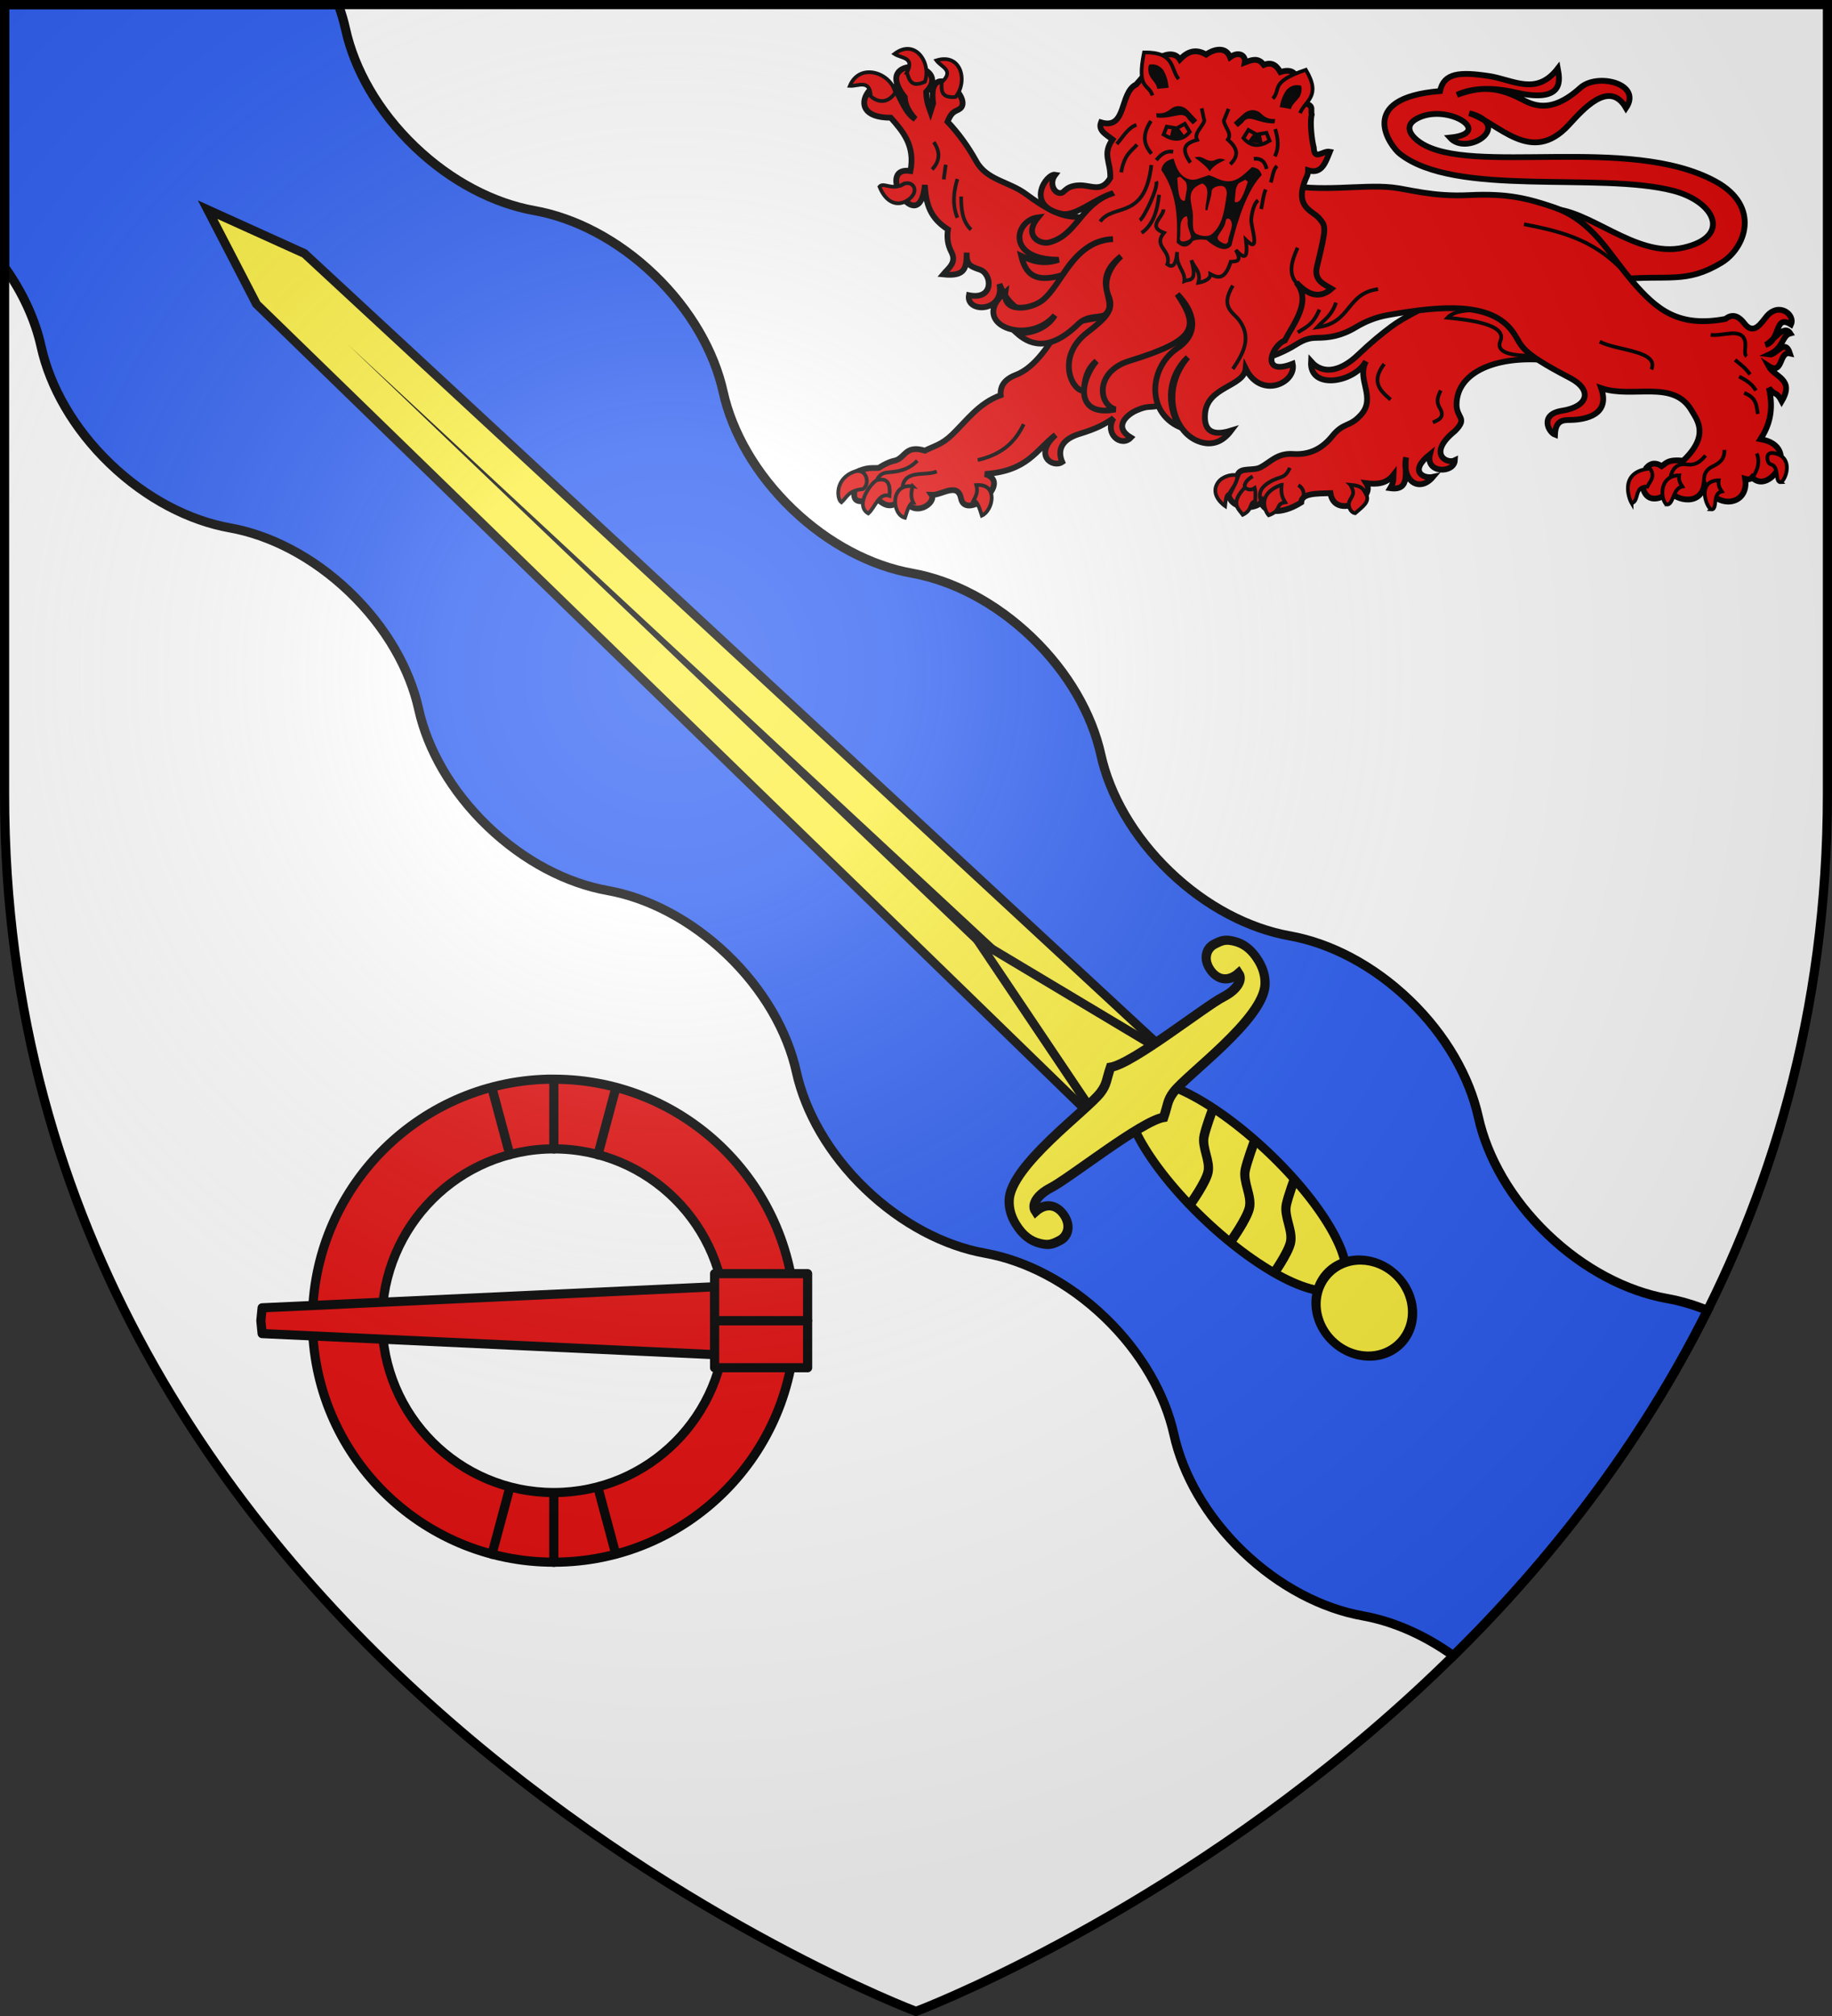 <?xml version="1.0" encoding="UTF-8" standalone="no"?>
<svg
   xmlns:dc="http://purl.org/dc/elements/1.1/"
   xmlns:cc="http://creativecommons.org/ns#"
   xmlns:rdf="http://www.w3.org/1999/02/22-rdf-syntax-ns#"
   xmlns:svg="http://www.w3.org/2000/svg"
   xmlns="http://www.w3.org/2000/svg"
   xmlns:xlink="http://www.w3.org/1999/xlink"
   xmlns:sodipodi="http://sodipodi.sourceforge.net/DTD/sodipodi-0.dtd"
   xmlns:inkscape="http://www.inkscape.org/namespaces/inkscape"
   width="600"
   height="660"
   viewBox="0 0 600 660"
   id="svg2"
   sodipodi:version="0.32"
   inkscape:version="0.47pre1"
   sodipodi:docname="Blason_Petiville-A_78.svg"
   inkscape:output_extension="org.inkscape.output.svg.inkscape"
   version="1.0">
  <rect x="0" y="0" width="600" height="660" fill="#333333" stroke="none"/>
  <sodipodi:namedview
     inkscape:window-height="706"
     inkscape:window-width="1366"
     inkscape:pageshadow="2"
     inkscape:pageopacity="0.0"
     guidetolerance="10.0"
     gridtolerance="10.0"
     objecttolerance="10.0"
     borderopacity="1.0"
     bordercolor="#666666"
     pagecolor="#ffffff"
     id="base"
     showgrid="false"
     inkscape:zoom="0.71969697"
     inkscape:cx="300"
     inkscape:cy="330"
     inkscape:window-x="-8"
     inkscape:window-y="-8"
     inkscape:current-layer="layer3"
     inkscape:object-nodes="true"
     inkscape:window-maximized="1" />
  <defs
     id="defs4">
    <radialGradient
       id="Gradient1"
       gradientUnits="userSpaceOnUse"
       cx="-80"
       cy="-80"
       r="405">
      <stop
         style="stop-color:#fff;stop-opacity:0.31"
         offset="0"
         id="stop7" />
      <stop
         style="stop-color:#fff;stop-opacity:0.25"
         offset="0.19"
         id="stop9" />
      <stop
         style="stop-color:#6b6b6b;stop-opacity:0.125"
         offset="0.6"
         id="stop11" />
      <stop
         style="stop-color:#000;stop-opacity:0.125"
         offset="1"
         id="stop13" />
    </radialGradient>
    <clipPath
       id="shield_cut">
      <path
         id="shield"
         d="M -298.5,-298.5 L 298.5,-298.5 L 298.5,-40 C 298.5,246.31 0,358.5 0,358.5 C 0,358.5 -298.5,246.31 -298.5,-40 L -298.5,-298.5 z" />
    </clipPath>
    <g
       id="s">
      <g
         id="c">
        <path
           id="t"
           d="M 0,0 L 0,1 L 0.5,1 L 0,0 z"
           transform="matrix(0.951,0.309,-0.309,0.951,0,-1)" />
        <use
           xlink:href="#t"
           transform="scale(-1,1)"
           id="use2144"
           x="0"
           y="0"
           width="810"
           height="540" />
      </g>
      <g
         id="a">
        <use
           xlink:href="#c"
           transform="matrix(0.309,0.951,-0.951,0.309,0,0)"
           id="use2147"
           x="0"
           y="0"
           width="810"
           height="540" />
        <use
           xlink:href="#c"
           transform="matrix(-0.809,0.588,-0.588,-0.809,0,0)"
           id="use2149"
           x="0"
           y="0"
           width="810"
           height="540" />
      </g>
      <use
         xlink:href="#a"
         transform="scale(-1,1)"
         id="use2151"
         x="0"
         y="0"
         width="810"
         height="540" />
    </g>
    <g
       id="f">
      <rect
         width="100"
         height="60"
         x="-50"
         y="-30"
         style="fill:#28166f"
         id="rect1964" />
      <g
         transform="translate(0,-20)"
         style="fill:#ffffff"
         id="g1966">
        <path
           d="M -1.212,27.818 C -1.212,22.175 -2.091,20.471 -4.542,13.98 C -5.709,10.888 -5.024,7.103 -2.858,3.601 C -2.082,2.346 -1.114,1.214 0,0 C 1.114,1.214 2.082,2.346 2.858,3.601 C 5.024,7.103 5.709,10.888 4.542,13.98 C 2.091,20.471 1.212,22.175 1.212,27.818 L -1.212,27.818 z"
           id="path1968" />
        <path
           d="M 2.922,27.672 C 2.922,21.721 5.239,17.829 8.501,16.66 C 9.949,16.141 11.808,16.387 13.519,18.107 C 15.638,20.236 16.255,26.1 10.036,27.228 C 10.694,26.272 10.655,24.147 9.322,23.441 C 8.331,22.916 7.209,23.188 6.646,23.564 C 5.822,24.116 4.917,25.67 4.967,27.672 L 2.922,27.672 z"
           id="rwi" />
        <path
           d="M 1.777,30.183 C 1.79,32.191 2.795,33.518 4.516,34.257 C 4.295,34.955 3.257,36.378 1.831,36.281 C 1.55,37.787 1.282,38.632 0,40 C -1.282,38.632 -1.55,37.787 -1.831,36.281 C -3.257,36.378 -4.295,34.955 -4.516,34.257 C -2.795,33.518 -1.79,32.191 -1.777,30.183 L 1.777,30.183 z"
           id="path1971" />
        <use
           transform="scale(-1,1)"
           id="use1973"
           x="0"
           y="0"
           width="800"
           height="400"
           xlink:href="#rwi" />
        <rect
           width="15.846"
           height="3.218"
           x="-7.923"
           y="27.331"
           id="rect1975" />
      </g>
    </g>
    <g
       id="s-4">
      <g
         id="c-6">
        <path
           id="t-0"
           d="M 0,0 L 0,1 L 0.5,1 L 0,0 z"
           transform="matrix(0.951,0.309,-0.309,0.951,0,-1)" />
        <use
           xlink:href="#t-0"
           transform="scale(-1,1)"
           id="use2144-7"
           x="0"
           y="0"
           width="810"
           height="540" />
      </g>
      <g
         id="a-1">
        <use
           xlink:href="#c-6"
           transform="matrix(0.309,0.951,-0.951,0.309,0,0)"
           id="use2147-7"
           x="0"
           y="0"
           width="810"
           height="540" />
        <use
           xlink:href="#c-6"
           transform="matrix(-0.809,0.588,-0.588,-0.809,0,0)"
           id="use2149-7"
           x="0"
           y="0"
           width="810"
           height="540" />
      </g>
      <use
         xlink:href="#a-1"
         transform="scale(-1,1)"
         id="use2151-7"
         x="0"
         y="0"
         width="810"
         height="540" />
    </g>
    <radialGradient
       r="405"
       cy="-80"
       cx="-80"
       gradientUnits="userSpaceOnUse"
       id="Gradient1-9">
      <stop
         id="stop7-4"
         offset="0"
         style="stop-color:#fff;stop-opacity:0.31" />
      <stop
         id="stop9-8"
         offset="0.19"
         style="stop-color:#fff;stop-opacity:0.25" />
      <stop
         id="stop11-8"
         offset="0.6"
         style="stop-color:#6b6b6b;stop-opacity:0.125" />
      <stop
         id="stop13-2"
         offset="1"
         style="stop-color:#000;stop-opacity:0.125" />
    </radialGradient>
    <radialGradient
       inkscape:collect="always"
       xlink:href="#Gradient1-9"
       id="radialGradient6619"
       gradientUnits="userSpaceOnUse"
       cx="-80"
       cy="-80"
       r="405" />
  </defs>
  <g
     id="layer4"
     inkscape:label="Fond écu"
     inkscape:groupmode="layer"
     transform="translate(300,300)">
    <use
       xlink:href="#shield"
       id="use18"
       style="fill:#ffffff"
       x="0"
       y="0"
       width="600"
       height="660" />
    <path
       style="fill:#2b5df2;stroke:#000000;stroke-width:3;stroke-opacity:1"
       d="m -298.5,-298.5 0,85.938 c 5.995,8.403 10.053,17.361 11.969,26.031 2.892,13.092 10.61,26.84 22.594,38.344 11.984,11.504 26.02,18.645 39.219,21 13.199,2.355 27.266,9.527 39.25,21.031 11.984,11.504 19.701,25.252 22.594,38.344 2.892,13.092 10.641,26.84 22.625,38.344 11.984,11.504 26.02,18.645 39.219,21 13.199,2.355 27.266,9.558 39.25,21.062 11.984,11.504 19.701,25.221 22.594,38.312 2.892,13.092 10.61,26.808 22.594,38.312 11.984,11.504 26.02,18.707 39.219,21.062 13.199,2.355 27.235,9.496 39.219,21 11.984,11.504 19.733,25.252 22.625,38.344 2.892,13.092 10.61,26.84 22.594,38.344 11.984,11.504 26.051,18.676 39.25,21.031 9.824,1.753 20.119,6.173 29.688,13.062 31.275,-30.847 60.921,-68.342 83.219,-113.062 -4.422,-1.798 -8.848,-3.101 -13.188,-3.875 -13.199,-2.355 -27.235,-9.558 -39.219,-21.062 C 194.828,92.558 187.08,78.842 184.188,65.75 181.295,52.658 173.578,38.91 161.594,27.406 149.61,15.902 135.574,8.73 122.375,6.375 109.176,4.02 95.109,-3.152 83.125,-14.656 71.141,-26.16 63.424,-39.877 60.531,-52.969 57.639,-66.06 49.922,-79.808 37.938,-91.312 c -11.984,-11.504 -26.051,-18.676 -39.25,-21.031 -13.199,-2.355 -27.235,-9.496 -39.219,-21 -11.984,-11.504 -19.733,-25.252 -22.625,-38.344 -2.892,-13.092 -10.61,-26.84 -22.594,-38.344 -11.984,-11.504 -26.051,-18.676 -39.25,-21.031 -13.199,-2.355 -27.235,-9.496 -39.219,-21 -11.984,-11.504 -19.701,-25.252 -22.594,-38.344 -0.592,-2.679 -1.384,-5.385 -2.375,-8.094 l -109.312,0 z"
       id="use2406" />
  </g>
  <g
     id="layer3"
     inkscape:label="Meubles"
     inkscape:groupmode="layer"
     transform="translate(300,300)">
    <g
       transform="matrix(0.81,0,0,0.81,-437.974,-220.219)"
       id="g3544">
      <path
         style="fill:#e20909;fill-opacity:1;stroke:#000000;stroke-width:2.338;stroke-miterlimit:4;stroke-opacity:1;stroke-dasharray:none;display:inline"
         d="m 796.486,-14.082 c 16.067,-0.591 35.028,20.103 54.534,15.676 19.626,-4.454 12.75,-18.602 -4.18,-22.991 -29.916,-7.755 -88.199,2.784 -110.586,-15.011 -3.721,-2.958 -18.102,-22.46 16.341,-25.271 1.52,-7.347 7.9,-7.872 19.761,-6.08 9.857,1.489 19.124,8.234 27.837,-3.04 0.705,3.986 3.323,14.311 -17.006,9.691 -9.4,-2.155 -17.391,-1.961 -23.751,0.95 8.147,-2.908 15.112,-3.966 25.841,1.591 4.478,2.319 11.827,6.609 24.052,-4.452 6.778,-6.132 25.139,-1.752 18.462,8.181 -6.776,-11.777 -17.595,0.819 -23.133,6.84 -15.409,16.753 -28.5,-1.133 -40.282,-4.75 18.272,4.819 -0.806,17.746 -7.79,9.88 17.931,-1.766 -0.289,-13.667 -12.492,-8.112 -7.195,3.275 -2.778,7.929 0.651,10.193 20.431,13.492 84.209,-3.459 119.198,15.591 18.652,10.155 12.007,27.105 2.47,32.872 -14.422,8.721 -21.621,4.787 -41.328,6.745 l -28.596,-28.502 z"
         id="path4175"
         sodipodi:nodetypes="czsscscccsscsccsssscc" />
      <g
         id="g4177"
         transform="matrix(0.998,0,0,0.998,-152.046,-1098.069)">
        <path
           sodipodi:nodetypes="csccccccccccccsssssccsscc"
           transform="translate(668.921,819.094)"
           id="path4179"
           d="m 285.644,328.948 c -22.906,-3.521 -41.206,3.234 -41.421,17.214 -0.089,5.809 4.781,5.423 -0.69,10.91 -11.243,9.06 -3.309,13.47 0,11.835 -0.327,5.419 -12.108,5.39 -10.069,-2.455 -8.869,7.083 -2.452,9.976 1.193,9.179 -5.516,6.519 -12.742,1.63 -10.876,-7.952 -0.899,5.065 2.306,13.76 -6.455,12.524 1.358,-2.244 1.246,-2.855 1.345,-5.414 -2.886,3.694 -6.839,3.918 -11.028,3.379 4.125,6.422 -12.854,14.919 -14.524,4.035 -5.659,0.2 -11.649,-0.03 -11.835,3.766 -8.407,5.286 -15.238,4.042 -16.138,-0.117 -2.389,3.006 -11.818,3.253 -13.29,-2.847 0.985,-2.226 1.782,-3.325 3.725,-8.333 1.198,-3.088 6.238,-1.312 9.297,-2.959 4.071,-2.192 6.755,-5.815 13.179,-5.379 5.682,0.385 11.099,-1.427 15.706,-7.116 4.842,-5.98 6.965,-3.473 11.729,-8.753 6.37,-7.059 -1.966,-14.397 2.035,-21.669 -4.509,8.55 -23,11.953 -22.268,0.054 5.292,6.004 12.763,3.324 18.926,-2.552 5.454,-5.2 9.694,-8.642 13.681,-11.605 9.84,-7.315 29.95,-14.308 33.621,-19.904 l 34.159,34.159 z"
           style="fill:#e20909;fill-opacity:1;stroke:#000000;stroke-width:2.344;stroke-linecap:butt;stroke-linejoin:miter;stroke-miterlimit:4;stroke-opacity:1;stroke-dasharray:none" />
        <path
           sodipodi:nodetypes="csc"
           transform="translate(668.921,819.094)"
           id="path4181"
           d="m 234.619,353.564 c 2.284,-1.028 5.159,-2 2.712,-6.041 -1.497,-2.473 -0.624,-4.603 0.493,-6.904"
           style="fill:none;stroke:#000000;stroke-width:1.5;stroke-linecap:butt;stroke-linejoin:miter;stroke-miterlimit:4;stroke-opacity:1;stroke-dasharray:none" />
        <path
           sodipodi:nodetypes="cc"
           transform="translate(668.921,819.094)"
           id="path4183"
           d="m 214.893,329.892 c -5.578,7.385 -1.451,10.887 2.589,14.425"
           style="fill:none;stroke:#000000;stroke-width:1.5;stroke-linecap:butt;stroke-linejoin:miter;stroke-miterlimit:4;stroke-opacity:1;stroke-dasharray:none" />
        <path
           sodipodi:nodetypes="csc"
           id="path4185"
           d="m 834.067,1204.946 c -1.128,-2.821 -1.076,-5.569 3.513,-8.247 4.202,-2.452 5.981,-1.02 8.014,-5.671"
           style="fill:none;stroke:#000000;stroke-width:1.5;stroke-linecap:butt;stroke-linejoin:miter;stroke-miterlimit:4;stroke-opacity:1;stroke-dasharray:none" />
        <path
           sodipodi:nodetypes="cc"
           id="path4187"
           d="m 850.205,1205.063 c 0,0 2.93,-4.454 -1.159,-7.008"
           style="fill:none;stroke:#000000;stroke-width:1.5;stroke-linecap:butt;stroke-linejoin:miter;stroke-miterlimit:4;stroke-opacity:1;stroke-dasharray:none" />
        <path
           sodipodi:nodetypes="cc"
           id="path4189"
           d="m 827.352,1199.024 c -0.287,-1.811 1.013,-3.27 3.193,-4.532"
           style="fill:none;stroke:#000000;stroke-width:1.5;stroke-linecap:butt;stroke-linejoin:miter;stroke-miterlimit:4;stroke-opacity:1;stroke-dasharray:none" />
      </g>
      <g
         id="g4191"
         transform="matrix(0.998,0,0,0.998,-152.046,-1098.069)"
         style="fill:#e20909">
        <path
           sodipodi:nodetypes="cccsc"
           id="path4193"
           d="m 824.38,1194.078 c -0.23,3.564 -2.111,5.066 -3.322,7.403 -1.54,0.502 -1.412,3.008 -1.658,5.064 0,0 -6.659,-4.423 -2.759,-9.781 1.394,-1.915 4.857,-3.303 7.739,-2.686 z"
           style="fill:#e20909;fill-opacity:1;stroke:#000000;stroke-width:1.5;stroke-linecap:butt;stroke-linejoin:miter;stroke-miterlimit:4;stroke-opacity:1;stroke-dasharray:none" />
        <path
           sodipodi:nodetypes="ccccc"
           id="path4195"
           d="m 827.352,1199.024 c -5.901,6.282 -2.749,8.456 -0.824,11.022 4.31,-2.083 2.345,-4.877 5.048,-5.46 -5e-5,-1.751 0.29,-3.357 -0.206,-5.357 -1.339,0.933 -2.678,0.783 -4.017,-0.206 z"
           style="fill:#e20909;fill-opacity:1;stroke:#000000;stroke-width:1.5;stroke-linecap:butt;stroke-linejoin:miter;stroke-miterlimit:4;stroke-opacity:1;stroke-dasharray:none" />
        <path
           sodipodi:nodetypes="cccc"
           id="path4197"
           d="m 842.288,1197.89 c -0.448,4.226 0.564,5.534 1.442,7.108 -4.21,0.62 -1.209,3.301 -6.696,5.254 -1.131,-1.147 -5.376,-8.579 5.254,-12.361 z"
           style="fill:#e20909;fill-opacity:1;stroke:#000000;stroke-width:1.5;stroke-linecap:butt;stroke-linejoin:miter;stroke-miterlimit:4;stroke-opacity:1;stroke-dasharray:none" />
        <path
           sodipodi:nodetypes="cscsc"
           id="path4199"
           d="m 870.101,1197.89 c 1.824,3.228 1.262,3.816 -0.198,6.377 -1.137,1.995 0.272,4.922 2.155,5.16 2.425,-2.212 6.27,-4.546 4.436,-7.649 -1.086,-1.838 -1.244,-3.455 -6.393,-3.889 z"
           style="fill:#e20909;fill-opacity:1;stroke:#000000;stroke-width:1.5;stroke-linecap:butt;stroke-linejoin:miter;stroke-miterlimit:4;stroke-opacity:1;stroke-dasharray:none" />
      </g>
      <g
         id="g4201"
         transform="matrix(0.998,0,0,0.998,-152.046,-1098.069)">
        <path
           sodipodi:nodetypes="cccscscccccccscccsccscc"
           transform="translate(668.921,819.094)"
           id="path4203"
           d="m 147.099,333.678 -8.241,-29.667 -54.802,9.889 c -7.528,13.556 -13.463,18.507 -18.336,20.396 -4.65,1.802 -6.485,4.548 -6.181,8.241 -8.712,3.1 -13.588,10.034 -19.572,15.864 -4.338,4.226 -7.449,4.681 -11.125,6.593 -7.779,-2.366 -7.856,2.534 -11.743,3.914 -1.814,0.378 -3.871,1.061 -7.005,3.09 -2.698,0.157 -4.603,-0.478 -9.477,1.854 2.787,3.575 -6.669,15.724 8.278,10.257 2.916,2.307 6.033,5.587 10.882,-0.162 4.678,9.074 13.852,2.029 11.743,-1.03 4.065,0.21 10.604,-5.348 11.949,1.442 1.827,9.22 21.32,-6.519 9.683,-9.889 17.448,-1.257 20.613,-9.71 28.637,-15.864 -9.136,8.251 -1.131,13.576 2.678,10.979 -1.73,-3.937 -1.204,-8.9 7.005,-11.391 6.844,-2.077 10.134,-3.834 13.803,-6.387 -3.853,6.39 3.111,11.996 7.005,7.889 -7.083,-4.175 -1.975,-9.128 2.31,-11.01 7.306,-3.209 4.593,1.092 17.88,-5.738 l 14.628,-9.271 z"
           style="fill:#e20909;fill-opacity:1;stroke:#000000;stroke-width:2.344;stroke-linecap:butt;stroke-linejoin:miter;stroke-miterlimit:4;stroke-opacity:1;stroke-dasharray:none" />
        <path
           sodipodi:nodetypes="cc"
           transform="translate(668.921,819.094)"
           id="path4205"
           d="m 50.244,368.801 c 11.046,-2.615 15.49,-8.256 18.623,-14.498"
           style="fill:none;stroke:#000000;stroke-width:1.5;stroke-linecap:butt;stroke-linejoin:miter;stroke-miterlimit:4;stroke-opacity:1;stroke-dasharray:none" />
        <path
           sodipodi:nodetypes="csc"
           id="path4207"
           d="m 678.295,1195.769 c 0.864,-0.958 1.302,-2.66 4.499,-2.875 6.393,-0.43 9.315,-2.117 11.874,-4.749"
           style="fill:none;stroke:#000000;stroke-width:1.5;stroke-linecap:butt;stroke-linejoin:miter;stroke-miterlimit:4;stroke-opacity:1;stroke-dasharray:none" />
        <path
           sodipodi:nodetypes="cc"
           id="path4209"
           d="m 688.668,1198.769 c 1.058,-7.135 9.181,-4.263 13.873,-6.249"
           style="fill:none;stroke:#000000;stroke-width:1.5;stroke-linecap:butt;stroke-linejoin:miter;stroke-miterlimit:4;stroke-opacity:1;stroke-dasharray:none" />
      </g>
      <g
         id="g4211"
         transform="matrix(0.998,0,0,0.998,-152.046,-1098.069)">
        <path
           sodipodi:nodetypes="cccsccsccccccccccccsscc"
           id="path4213"
           d="m 752.526,1133.456 c -9.304,-4.476 -19.324,-3.361 -24.569,-16.857 2.143,11.581 -13.674,11.809 -12.373,4.54 10.354,2.102 9.403,-8.74 4.419,-10.373 -4.297,-1.407 -5.467,-2.188 -5.303,-6.893 -0.133,6.197 -0.424,9.8 -9.545,8.838 2.014,-2.446 5.587,-4.707 3.358,-9.014 -1.621,-3.133 -1.891,-5.97 -1.414,-9.191 -7.099,-4.564 -8.936,-9.98 -9.368,-18.029 -2.103,22.419 -20.827,-7.883 -5.833,-5.656 1.939,-10.248 -2.988,-15.919 -7.954,-21.564 -22.549,0 -3.76,-23.068 2.651,-9.898 1.249,1.991 3.499,8.284 7.247,10.429 -2.902,-3.194 -4.166,-6.115 -4.242,-8.838 -14.089,-17.862 20.255,-14.168 8.661,-2.121 0.25,4.685 1.073,5.934 1.768,7.954 l 1.061,-3.358 c -2.716,-19.598 17.54,-1.381 10.429,2.475 -2.032,1.005 -3.022,1.195 -4.596,4.949 4.376,4.631 8.298,10.004 11.666,16.085 4.224,7.626 13.298,8.163 20.15,13.257 15.905,11.823 18.252,8.041 25.806,10.075 l -12.019,43.193 z"
           style="fill:#e20909;fill-opacity:1;stroke:#000000;stroke-width:2.344;stroke-linecap:butt;stroke-linejoin:miter;stroke-miterlimit:4;stroke-opacity:1;stroke-dasharray:none" />
        <path
           sodipodi:nodetypes="cc"
           transform="translate(668.921,819.094)"
           id="path4215"
           d="m 43.515,262.068 c 0.034,5.003 0.353,9.892 4.019,13.442"
           style="fill:none;stroke:#000000;stroke-width:1.5;stroke-linecap:butt;stroke-linejoin:miter;stroke-miterlimit:4;stroke-opacity:1;stroke-dasharray:none" />
        <path
           sodipodi:nodetypes="cc"
           transform="translate(668.921,819.094)"
           id="path4217"
           d="m 41.99,255.001 c -1.576,5.22 -2.103,10.44 0,15.66"
           style="fill:none;stroke:#000000;stroke-width:1.5;stroke-linecap:butt;stroke-linejoin:miter;stroke-miterlimit:4;stroke-opacity:1;stroke-dasharray:none" />
        <path
           sodipodi:nodetypes="cc"
           transform="translate(668.921,819.094)"
           id="path4219"
           d="m 32.428,240.034 c 2.931,4.288 2.283,7.906 -0.693,11.087"
           style="fill:none;stroke:#000000;stroke-width:1.5;stroke-linecap:butt;stroke-linejoin:miter;stroke-miterlimit:4;stroke-opacity:1;stroke-dasharray:none" />
        <path
           transform="translate(668.921,819.094)"
           id="path4221"
           d="m 37.278,249.18 -0.831,5.959"
           style="fill:none;stroke:#000000;stroke-width:1.5;stroke-linecap:butt;stroke-linejoin:miter;stroke-miterlimit:4;stroke-opacity:1;stroke-dasharray:none" />
      </g>
      <g
         id="g4223"
         transform="matrix(0.998,0,0,0.998,-152.046,-1098.069)">
        <path
           sodipodi:nodetypes="cssccc"
           transform="translate(668.921,819.094)"
           id="path4225"
           d="m 240.537,311.152 c 7.562,0.759 24.382,2.455 21.452,9.37 -1.973,4.658 4.306,5.611 8.754,5.918 4.096,0.282 4.97,-1.166 5.548,-2.096 L 261.25,308.221 c -4.766,0.128 -16.663,-1.426 -20.713,2.932 z"
           style="fill:#e20909;fill-opacity:1;stroke:#000000;stroke-width:1.5;stroke-linecap:butt;stroke-linejoin:miter;stroke-miterlimit:4;stroke-opacity:1;stroke-dasharray:none" />
        <path
           sodipodi:nodetypes="csssscsscccccccccccccccccscscssssssscc"
           transform="translate(668.921,819.094)"
           id="path4227"
           d="m 172.858,256.901 c 16.272,3.711 32.483,0.165 45.207,1.469 6.433,0.66 16.463,3.889 31.16,3.136 15.936,-0.817 24.236,1.506 34.169,4.842 16.069,5.397 22.638,19.178 32.141,30.182 9.811,11.359 18.571,18.711 37.66,15.105 3.264,-2.604 5.864,-0.492 7.642,1.837 3.882,5.085 6.922,-0.412 9.038,-2.9 5.016,-5.898 11.642,-0.598 9.839,3.326 -6.825,-4.32 -4.033,6.413 -10.394,8.315 2.83,-1.063 7.515,-8.791 10.116,-4.712 -3.469,0.912 -2.601,5.871 -8.592,8.592 2.792,0.468 6.409,-6.926 8.453,-0.485 -4.59,-1.019 -2.602,9.088 -8.731,5.058 2.393,4.601 10.781,5.205 5.405,14.274 -2.209,-4.204 -2.818,-2.101 -5.197,-5.335 2.133,9.3 -0.026,15.453 -3.395,20.718 17.001,3.011 3.607,22.994 -3.395,15.521 -0.586,0.727 -1.516,0.936 -2.841,0.554 1.714,10.704 -11.243,12.853 -16.491,2.356 -1.789,9.94 -13.979,5.292 -13.72,2.217 -1.15,2.174 -9.276,6.971 -11.225,-0.97 -0.342,-2.411 0.687,-5.28 1.386,-8.038 2.079,-2.307 4.157,-2.069 6.236,-0.693 1.828,-1.155 2.371,-2.805 8.731,-2.217 10.824,-10.324 5.612,-16.48 3.395,-20.302 -7.41,-12.777 -23.788,-4.718 -36.655,-9.077 3.8,10.717 -6.085,12.764 -12.472,12.888 -2.749,0.054 -5.986,-0.075 -6.236,5.959 -2.591,-0.968 -6.435,-8.256 2.91,-9.701 10.704,-1.655 12.407,-8.472 3.118,-13.304 -21.391,-11.126 -18.952,-12.759 -23.074,-18.57 -8.677,-12.233 -28.599,-10.734 -50.305,-6.929 -5.631,0.987 -9.763,2.868 -13.304,4.989 -6.014,3.602 -10.836,4.258 -15.937,4.296 -4.892,0.037 -7.121,2.149 -10.255,3.88 -8.593,4.746 -13.533,4.996 -18.016,5.266 l 13.628,-71.548 z"
           style="fill:#e20909;fill-opacity:1;stroke:#000000;stroke-width:2.344;stroke-linecap:butt;stroke-linejoin:miter;stroke-miterlimit:4;stroke-opacity:1;stroke-dasharray:none" />
        <path
           sodipodi:nodetypes="csc"
           transform="translate(668.921,819.094)"
           id="path4229"
           d="m 347.192,318.067 c 4.626,0.81 12.32,-3.103 13.875,2.437 0.651,2.32 -0.681,5.147 0.672,6.291"
           style="fill:none;stroke:#000000;stroke-width:1.5;stroke-linecap:butt;stroke-linejoin:miter;stroke-miterlimit:4;stroke-opacity:1;stroke-dasharray:none" />
        <path
           sodipodi:nodetypes="cc"
           transform="translate(668.921,819.094)"
           id="path4231"
           d="m 360.758,341.627 c 5.27,1.99 4.892,5.349 5.531,8.462"
           style="fill:none;stroke:#000000;stroke-width:1.5;stroke-linecap:butt;stroke-linejoin:miter;stroke-miterlimit:4;stroke-opacity:1;stroke-dasharray:none" />
        <path
           sodipodi:nodetypes="cc"
           transform="translate(668.921,819.094)"
           id="path4233"
           d="m 358.711,334.991 c 2.563,1.338 5.105,2.716 6.803,5.641"
           style="fill:none;stroke:#000000;stroke-width:1.5;stroke-linecap:butt;stroke-linejoin:miter;stroke-miterlimit:4;stroke-opacity:1;stroke-dasharray:none" />
        <path
           sodipodi:nodetypes="cc"
           transform="translate(668.921,819.094)"
           id="path4235"
           d="m 357.052,328.243 c 1.966,1.644 3.841,2.836 6.084,5.862"
           style="fill:none;stroke:#000000;stroke-width:1.5;stroke-linecap:butt;stroke-linejoin:miter;stroke-miterlimit:4;stroke-opacity:1;stroke-dasharray:none" />
        <path
           sodipodi:nodetypes="csc"
           id="path4237"
           d="m 1013.64,1198.053 c -0.796,-3.469 0.219,-6.077 3.042,-7.466 2.688,-1.322 5.123,-2.73 4.978,-6.803"
           style="fill:none;stroke:#000000;stroke-width:1.5;stroke-linecap:butt;stroke-linejoin:miter;stroke-miterlimit:4;stroke-opacity:1;stroke-dasharray:none" />
        <path
           sodipodi:nodetypes="csc"
           id="path4239"
           d="m 999.814,1194.956 c 0.521,-2.993 2.372,-5.862 6.415,-5.309 2.282,0.312 4.655,0.229 7.798,-3.595"
           style="fill:none;stroke:#000000;stroke-width:1.5;stroke-linecap:butt;stroke-linejoin:miter;stroke-miterlimit:4;stroke-opacity:1;stroke-dasharray:none" />
        <path
           sodipodi:nodetypes="cc"
           id="path4241"
           d="m 1032.997,1195.121 c 0.937,-1.557 3.654,-5.422 1.77,-9.9"
           style="fill:none;stroke:#000000;stroke-width:1.5;stroke-linecap:butt;stroke-linejoin:miter;stroke-miterlimit:4;stroke-opacity:1;stroke-dasharray:none" />
        <path
           sodipodi:nodetypes="cc"
           transform="translate(668.921,819.094)"
           id="path4243"
           d="m 302.218,320.846 c 7.049,3.731 24.16,3.591 20.961,11.263"
           style="fill:none;stroke:#000000;stroke-width:1.5;stroke-linecap:butt;stroke-linejoin:miter;stroke-miterlimit:4;stroke-opacity:1;stroke-dasharray:none" />
        <path
           sodipodi:nodetypes="cc"
           transform="translate(668.921,819.094)"
           id="path4246"
           d="m 271.558,273.292 c 16.26,3.161 30.081,6.615 43.046,22.128"
           style="fill:none;stroke:#000000;stroke-width:1.5;stroke-linecap:butt;stroke-linejoin:miter;stroke-miterlimit:4;stroke-opacity:1;stroke-dasharray:none" />
        <path
           sodipodi:nodetypes="ccc"
           transform="translate(668.921,819.094)"
           id="path4248"
           d="m 212.429,299.572 c -13.042,1.757 -10.717,13.73 -24.716,15.486 2.66,-2.969 5.759,-4.403 7.665,-10.011"
           style="fill:none;stroke:#000000;stroke-width:1.5;stroke-linecap:butt;stroke-linejoin:miter;stroke-miterlimit:4;stroke-opacity:1;stroke-dasharray:none" />
        <path
           sodipodi:nodetypes="csc"
           transform="translate(668.921,819.094)"
           id="path4250"
           d="m 188.646,285.566 c -0.175,-3.574 1.655,-7.381 -4.408,-10.723 -2.103,-1.159 -3.723,-2.572 -4.826,-4.616"
           style="fill:none;stroke:#000000;stroke-width:1.5;stroke-linecap:butt;stroke-linejoin:miter;stroke-miterlimit:4;stroke-opacity:1;stroke-dasharray:none" />
        <path
           sodipodi:nodetypes="cc"
           transform="translate(668.921,819.094)"
           id="path4252"
           d="m 174.448,320.391 c 1.087,-4.767 4.211,-11.135 -0.703,-18.898"
           style="fill:none;stroke:#000000;stroke-width:1.5;stroke-linecap:butt;stroke-linejoin:miter;stroke-miterlimit:4;stroke-opacity:1;stroke-dasharray:none" />
        <path
           sodipodi:nodetypes="ccc"
           transform="translate(668.921,819.094)"
           id="path4254"
           d="m 179.892,317.092 0,0 c 3.021,-1.965 6.135,-2.907 8.76,-9.229"
           style="fill:none;stroke:#000000;stroke-width:1.5;stroke-linecap:butt;stroke-linejoin:miter;stroke-miterlimit:4;stroke-opacity:1;stroke-dasharray:none" />
      </g>
      <g
         id="g4256"
         transform="matrix(0.998,0,0,0.998,-152.046,-1098.069)"
         style="fill:#e20909">
        <path
           sodipodi:nodetypes="cccc"
           id="path4258"
           d="m 984.056,1205.332 c 3.22,-0.591 0.897,-7.009 6.423,-6.7 0.853,-1.998 3.409,-3.9 1.06,-7.296 -12.522,1.103 -8.695,11.956 -7.483,13.997 z"
           style="fill:#e20909;fill-opacity:1;stroke:#000000;stroke-width:1.5;stroke-linecap:butt;stroke-linejoin:miter;stroke-miterlimit:4;stroke-opacity:1;stroke-dasharray:none" />
        <path
           sodipodi:nodetypes="cccc"
           id="path4260"
           d="m 998.2,1205.92 c 2.987,0.266 2.33,-6.458 6.4,-7.315 -0.898,-1.325 -1.567,-2.736 -1.257,-4.515 -8.366,0.122 -7.596,9.742 -5.143,11.829 z"
           style="fill:#e20909;fill-opacity:1;stroke:#000000;stroke-width:1.5;stroke-linecap:butt;stroke-linejoin:miter;stroke-miterlimit:4;stroke-opacity:1;stroke-dasharray:none" />
        <path
           style="fill:#e20909;fill-opacity:1;stroke:#000000;stroke-width:1.5;stroke-linecap:butt;stroke-linejoin:miter;stroke-miterlimit:4;stroke-opacity:1;stroke-dasharray:none"
           d="m 1016.199,1207.92 c 2.987,0.266 0.33,-6.458 4.401,-7.315 -0.898,-1.325 -1.567,-2.736 -1.257,-4.515 -8.366,0.122 -5.596,9.742 -3.143,11.829 z"
           id="path4262"
           sodipodi:nodetypes="cccc" />
        <path
           sodipodi:nodetypes="ccsc"
           id="path4264"
           d="m 1044.685,1196.891 c -2.987,0.266 -0.33,-6.458 -4.401,-7.315 -1.263,-0.391 -2.443,-5.091 1.257,-4.515 7.852,1.224 5.596,9.742 3.143,11.829 z"
           style="fill:#e20909;fill-opacity:1;stroke:#000000;stroke-width:1.5;stroke-linecap:butt;stroke-linejoin:miter;stroke-miterlimit:4;stroke-opacity:1;stroke-dasharray:none" />
      </g>
      <g
         id="g4266"
         transform="matrix(0.998,0,0,0.998,-152.046,-1098.069)"
         style="fill:#e20909">
        <path
           sodipodi:nodetypes="cscc"
           id="path4268"
           d="m 672.67,1199.644 c 3.086,-2.075 1.445,-8.839 -3.625,-6.999 -7.906,2.869 -7.003,11.082 -5.124,12.373 2.264,-2.063 2.811,-4.842 8.749,-5.374 z"
           style="fill:#e20909;fill-opacity:1;stroke:#000000;stroke-width:1.5;stroke-linecap:butt;stroke-linejoin:miter;stroke-miterlimit:4;stroke-opacity:1;stroke-dasharray:none" />
        <path
           sodipodi:nodetypes="cscc"
           id="path4270"
           d="m 674.795,1209.518 c -5.808,-3.462 1.649,-13.013 3.625,-13.498 4.512,-1.107 5.364,1.841 4.999,6.374 -4.361,-1.491 -5.777,4.676 -8.624,7.124 z"
           style="fill:#e20909;fill-opacity:1;stroke:#000000;stroke-width:1.5;stroke-linecap:butt;stroke-linejoin:miter;stroke-miterlimit:4;stroke-opacity:1;stroke-dasharray:none" />
        <path
           sodipodi:nodetypes="cccc"
           id="path4272"
           d="m 692.793,1198.519 c -9.373,-1.274 -8.4,11.588 -3.125,12.748 1.004,-3.251 2.042,-6.157 3.375,-6.124 -0.847,-1.597 -1.067,-3.696 -0.25,-6.624 z"
           style="fill:#e20909;fill-opacity:1;stroke:#000000;stroke-width:1.5;stroke-linecap:butt;stroke-linejoin:miter;stroke-miterlimit:4;stroke-opacity:1;stroke-dasharray:none" />
        <path
           style="fill:#e20909;fill-opacity:1;stroke:#000000;stroke-width:1.5;stroke-linecap:butt;stroke-linejoin:miter;stroke-miterlimit:4;stroke-opacity:1;stroke-dasharray:none"
           d="m 718.578,1198.019 c 9.123,-0.649 6.775,10.338 2.25,12.373 -1.004,-3.251 -2.042,-6.157 -3.375,-6.124 0.847,-1.597 1.942,-3.321 1.125,-6.249 z"
           id="path4274"
           sodipodi:nodetypes="cccc" />
      </g>
      <g
         id="g4276"
         transform="matrix(0.998,0,0,0.998,-152.046,-1098.069)"
         style="fill:#e20909">
        <path
           sodipodi:nodetypes="cccc"
           id="path4278"
           d="m 675.814,1040.594 c -0.327,-7.131 -5.133,-4.024 -8.484,-4.242 4.078,-9.799 16.936,-5.13 18.382,2.828 -3.693,5.2 -7.86,3.173 -9.898,1.414 z"
           style="fill:#e20909;fill-opacity:1;stroke:#000000;stroke-width:1.5;stroke-linecap:butt;stroke-linejoin:miter;stroke-miterlimit:4;stroke-opacity:1;stroke-dasharray:none" />
        <path
           sodipodi:nodetypes="ccsss"
           id="path4280"
           d="m 688.717,1076.299 c -4.295,2.473 -7.742,-1.065 -9.368,0.884 2.429,6.08 6.849,8.265 11.136,5.656 2.686,-1.635 3.565,-3.886 2.828,-5.479 -0.601,-1.298 -2.475,-2.282 -4.596,-1.06 z"
           style="fill:#e20909;fill-opacity:1;stroke:#000000;stroke-width:1.5;stroke-linecap:butt;stroke-linejoin:miter;stroke-miterlimit:4;stroke-opacity:1;stroke-dasharray:none" />
        <path
           style="fill:#e20909;fill-opacity:1;stroke:#000000;stroke-width:1.5;stroke-linecap:butt;stroke-linejoin:miter;stroke-miterlimit:4;stroke-opacity:1;stroke-dasharray:none"
           d="m 690.461,1030.973 c 3.283,-6.339 -2.257,-5.698 -5.05,-7.562 8.431,-6.447 15.055,3.672 12.329,11.287 -5.799,2.657 -6.393,-1.182 -7.279,-3.724 z"
           id="path4282"
           sodipodi:nodetypes="cccc" />
        <path
           sodipodi:nodetypes="cccc"
           id="path4284"
           d="m 704.563,1034.878 c 5.253,-4.834 -0.172,-6.126 -2.159,-8.834 10.127,-3.174 12.892,8.6 7.725,14.823 -6.358,0.513 -5.603,-3.297 -5.566,-5.989 z"
           style="fill:#e20909;fill-opacity:1;stroke:#000000;stroke-width:1.5;stroke-linecap:butt;stroke-linejoin:miter;stroke-miterlimit:4;stroke-opacity:1;stroke-dasharray:none" />
      </g>
      <g
         id="g4286"
         transform="matrix(0.998,0,0,0.998,-551.046,-1098.069)">
        <path
           sodipodi:nodetypes="cscccccscccsscsscccscsccscscccccsssccccccccccccccccsscsc"
           id="path4288"
           d="m 1172.954,1080.099 c -12.387,4.486 -13.966,16.923 -25.146,19.67 -3.71,0.912 -10.506,-2.74 -4.404,-10.161 -9.468,1.146 -13.252,17.148 8.391,17.177 -6.998,2.314 -11.585,0.051 -15.248,-1.609 1.77,7.022 5.142,11.258 16.721,7.795 7.511,-12.004 15.036,-14.305 20.478,-14.554 -16.125,0.57 -20.637,18.799 -28.78,24.939 -4.78,3.604 -16.075,5.053 -14.817,-3.498 -15.27,12.755 9.089,22.377 20.041,9.436 -3.461,5.831 -10.852,7.612 -15.505,7.142 4.71,4.205 12.639,8.467 25.005,-3.647 4.09,-4.006 9.38,-2.097 11.226,-4.082 5.13,-5.516 -6.689,-13.263 6.131,-23.346 -4.012,3.45 -7.745,9.928 -5.096,16.062 2.424,5.614 -1.103,9.013 -8.642,14.806 -12.599,9.681 -6.454,23.559 -1.446,23.653 0.518,-4.176 0.857,-8.375 5.163,-12.08 -7.377,9.218 -7.966,22.707 7.731,19.593 -7.112,-2.071 -8.222,-15.371 5.53,-19.604 27.522,-8.472 28.446,-13.612 19.525,-27.061 7.301,7.559 8.82,15.974 -10e-5,21.897 -11.14,7.481 -12.981,25.569 0.91,31.905 -5.53,-9.429 -4.609,-20.614 3.315,-28.238 -10.649,12.461 -6.316,29.105 3.373,33.602 5.365,2.49 10.287,1.348 14.257,-3.951 -8.762,2.715 -11.135,-0.893 -10.61,-6.914 0.957,-10.986 15.748,-10.809 16.458,-18.194 6.16,12.595 20.662,5.856 19.03,-1.935 -13.135,5.177 -8.672,-7.223 -3.174,-9.418 3.52,-6.862 11.041,-15.881 4.658,-23.516 5.189,5.736 9.932,6.37 14.284,2.536 -2.772,-1.72 -7.325,-3.174 -5.921,-8.947 3.962,-16.289 3.643,-16.236 0.927,-19.54 -2.583,-3.142 -9.958,-4.256 -5.76,-15.287 0.554,-1.456 1.221,-2.251 1.258,-4.166 5.514,1.688 7.026,-3.14 8.806,-7.531 -2.845,-0.56 -6.308,3.824 -6.531,-1.687 -0.829,-3.174 -1.621,-10.346 -0.822,-13.393 -0.612,-2.497 1.399,-3.625 -4.123,-4.941 -1.858,-5.224 0.369,-15.116 -8.575,-12.242 -1.126,-1.786 -2.76,-4.526 -6.696,-2.905 -2.331,-3.126 -4.913,-2.03 -7.705,-0.973 0.5,-2.773 -2.419,-4.755 -5.963,-2.143 -1.931,-4.934 -7.337,-2.816 -9.733,-1.081 -4.473,-2.603 -7.755,-0.997 -10.641,2.013 -2.662,-4.387 -9.423,-0.855 -10.151,1.429 l -7.517,8.675 c -6.873,3.285 -3.716,18.527 -14.26,15.366 -1.282,3.326 2.138,4.947 4.659,6.894 -4.265,6.191 -0.679,8.894 -0.907,15.588 -3.604,6.24 -7.824,2.769 -12.717,3.006 -6.341,0.307 -5.56,3.862 -8.361,2.998 -2.014,-0.622 -3.566,-4.232 -1.21,-7.299 -3.571,-0.658 -12.432,12.403 2.432,15.812 5.506,1.263 12.787,-5.479 20.151,-8.053 z"
           style="fill:#e20909;fill-opacity:1;stroke:#000000;stroke-width:2.344;stroke-miterlimit:4;stroke-opacity:1;stroke-dasharray:none" />
        <g
           transform="translate(400,0)"
           id="g4290">
          <path
             style="fill:none;stroke:#000000;stroke-width:1.5;stroke-linecap:butt;stroke-linejoin:miter;stroke-miterlimit:4;stroke-opacity:1;stroke-dasharray:none"
             d="m 179.718,297.646 c -4.123,-3.92 -2.61,-9.249 -0.097,-14.828"
             id="path4292"
             transform="translate(668.921,819.094)"
             sodipodi:nodetypes="cc" />
          <path
             style="fill:none;stroke:#000000;stroke-width:1.5;stroke-linecap:butt;stroke-linejoin:miter;stroke-miterlimit:4;stroke-opacity:1;stroke-dasharray:none"
             d="m 153.391,331.92 c 4.235,-6.309 7.66,-12.535 2.728,-19.515 -2.574,-3.643 -8.088,-5.333 -2.728,-14.269"
             id="path4294"
             transform="translate(668.921,819.094)"
             sodipodi:nodetypes="csc" />
          <path
             style="fill:#e20909;fill-opacity:1;stroke:#000000;stroke-width:1.5;stroke-miterlimit:4;stroke-opacity:1;stroke-dasharray:none"
             d="m 789.744,1040.24 c -1.536,-4.92 -6.482,-2.11 -3.426,-17.436 12.691,-0.172 10.619,6.611 14.036,10.807"
             id="path4296"
             sodipodi:nodetypes="ccc" />
          <path
             sodipodi:nodetypes="ccc"
             id="path4298"
             d="m 838.51,1041.529 c 3.492,-3.79 -1.413,-6.669 13.387,-11.685 6.495,10.905 -0.416,12.501 -2.341,17.559"
             style="fill:#e20909;fill-opacity:1;stroke:#000000;stroke-width:1.5;stroke-miterlimit:4;stroke-opacity:1;stroke-dasharray:none" />
          <path
             style="fill:#e20909;fill-opacity:1;stroke:#000000;stroke-width:1.5;stroke-miterlimit:4;stroke-opacity:1;stroke-dasharray:none"
             d="m 794.214,1086.372 c -0.058,3.172 -6.807,6.93 0.196,9.484 -4.659,5.631 3.254,7.054 1.328,12.763 1.858,1.259 3.469,1.143 3.997,-4.995 -0.57,5.98 3.375,7.588 2.931,11.779 2.029,-0.899 5.434,0.664 2.847,-8.484 0.974,3.032 4.031,4.469 2.831,9.167 1.836,-0.308 5.005,-1.309 4.843,-3.505 2.961,1.571 5.888,2.614 8.27,-5.01 2.164,-0.163 4.756,0.088 2.065,-4.762 4.637,5.225 4.682,1.396 4.082,-4.024 6.086,5.922 2.153,-4.745 2.148,-8.14 0.235,-3.259 1.218,-6.729 2.756,-7.96"
             id="path4300"
             sodipodi:nodetypes="ccccccccccccc" />
          <path
             style="fill:none;stroke:#000000;stroke-width:1.5;stroke-miterlimit:4;stroke-opacity:1;stroke-dasharray:none"
             d="m 821.255,1068.11 c 4.116,-3.999 2.41,-6.929 -0.961,-10 1.866,-2.526 -1.445,-5.15 -1.622,-7.701 l 1.913,-4.735"
             id="path4302"
             sodipodi:nodetypes="cccc" />
          <path
             style="fill:none;stroke:#000000;stroke-width:1.5;stroke-miterlimit:4;stroke-opacity:1;stroke-dasharray:none"
             d="m 789.126,1050.581 c -4.123,6.332 -2.433,10.011 0.211,13.254"
             id="path4304"
             sodipodi:nodetypes="cc" />
          <path
             style="fill:none;stroke:#000000;stroke-width:1.5;stroke-miterlimit:4;stroke-opacity:1;stroke-dasharray:none"
             d="m 783.497,1060.123 c -2.357,2.801 -5.115,3.838 -6.428,11.249"
             id="path4306"
             sodipodi:nodetypes="cc" />
          <path
             style="fill:none;stroke:#000000;stroke-width:1.5;stroke-miterlimit:4;stroke-opacity:1;stroke-dasharray:none"
             d="m 783.228,1052.131 c -3.653,1.411 -5.437,5.006 -7.939,7.762"
             id="path4308"
             sodipodi:nodetypes="cc" />
          <path
             style="fill:none;stroke:#000000;stroke-width:1.5;stroke-miterlimit:4;stroke-opacity:1;stroke-dasharray:none"
             d="m 789.306,1068.405 c -2.637,22.544 -15.285,15.326 -20.744,22.895"
             id="path4310"
             sodipodi:nodetypes="cc" />
          <path
             style="fill:none;stroke:#000000;stroke-width:1.5;stroke-miterlimit:4;stroke-opacity:1;stroke-dasharray:none"
             d="m 791.266,1075.043 c 0.966,2.332 -4.856,14.616 -6.637,15.749"
             id="path4312"
             sodipodi:nodetypes="cc" />
          <path
             style="fill:none;stroke:#000000;stroke-width:1.5;stroke-miterlimit:4;stroke-opacity:1;stroke-dasharray:none"
             d="m 785.334,1095.901 c 4.67,-3.22 6.369,-8.914 7.095,-15.444"
             id="path4314"
             sodipodi:nodetypes="cc" />
          <path
             style="fill:none;stroke:#000000;stroke-width:1.5;stroke-miterlimit:4;stroke-opacity:1;stroke-dasharray:none"
             d="m 839.485,1053.845 c 1.03,3.587 1.738,7.202 -0.154,11.045"
             id="path4316"
             sodipodi:nodetypes="cc" />
          <path
             style="fill:none;stroke:#000000;stroke-width:1.5;stroke-miterlimit:4;stroke-opacity:1;stroke-dasharray:none"
             d="m 840.188,1068.78 c -1.656,1.72 -1.724,4.428 -2.518,6.684"
             id="path4318"
             sodipodi:nodetypes="cc" />
          <path
             style="fill:none;stroke:#000000;stroke-width:1.5;stroke-miterlimit:4;stroke-opacity:1;stroke-dasharray:none"
             d="m 835.593,1078.318 c -1.051,2.678 -1.205,5.277 -1.807,7.915"
             id="path4320"
             sodipodi:nodetypes="cc" />
          <path
             style="fill:none;stroke:#000000;stroke-width:1.5;stroke-miterlimit:4;stroke-opacity:1;stroke-dasharray:none"
             d="m 791.287,1066.422 c 1.673,-1.996 3.601,-3.943 6.86,-3.358"
             id="path4322"
             sodipodi:nodetypes="cc" />
          <path
             style="fill:none;stroke:#000000;stroke-width:1.5;stroke-miterlimit:4;stroke-opacity:1;stroke-dasharray:none"
             d="m 830.8,1065.896 c 3.273,-0.327 4.627,1.457 5.186,4.114"
             id="path4324"
             sodipodi:nodetypes="cc" />
          <path
             sodipodi:nodetypes="cccc"
             id="path4326"
             d="m 805.125,1067.432 c -3.966,-5.705 -2.302,-7.781 2.701,-9.2 -1.399,-2.811 2.299,-5.301 2.917,-7.783 l -1.061,-4.995"
             style="fill:none;stroke:#000000;stroke-width:1.5;stroke-miterlimit:4;stroke-opacity:1;stroke-dasharray:none" />
          <path
             style="fill:none;stroke:#000000;stroke-width:1.5;stroke-miterlimit:4;stroke-opacity:1;stroke-dasharray:none"
             d="m 794.261,1056.078 1.27,-3.214 4.024,0.682 3.287,-1.839 2.01,3.272 c -3.104,3.729 -6.714,3.462 -10.591,1.099 z"
             id="path4328"
             sodipodi:nodetypes="cccccc" />
          <path
             style="fill:#000000;fill-opacity:1;stroke:none"
             d="m 796.717,1057.403 0.853,-3.841 2.754,-0.241 2.705,3.728 -6.312,0.354 z"
             id="path4330" />
          <path
             sodipodi:nodetypes="cccccc"
             id="path4332"
             d="m 837.198,1058.583 -1.27,-3.214 -4.024,0.682 -3.287,-1.839 -2.01,3.272 c 3.104,3.729 6.714,3.462 10.591,1.099 z"
             style="fill:none;stroke:#000000;stroke-width:1.5;stroke-miterlimit:4;stroke-opacity:1;stroke-dasharray:none" />
          <path
             id="path4334"
             d="m 834.44,1059.606 -0.853,-3.841 -2.754,-0.241 -2.705,3.728 6.312,0.354 z"
             style="fill:#000000;fill-opacity:1;stroke:none" />
          <path
             style="fill:#000000;fill-opacity:1;stroke:none"
             d="m 806.791,1065.324 c 2.341,1.761 4.73,3.5 6.184,5.664 1.407,-2.314 3.849,-3.512 6.312,-4.689 -1.262,-0.411 -2.512,-0.848 -4.462,0.218 -1.591,0.509 -2.827,-0.028 -4.024,-0.682 -1.986,-1.107 -2.815,-0.682 -4.009,-0.511 z"
             id="path4336"
             sodipodi:nodetypes="cccccc" />
          <path
             style="fill:#000000;fill-opacity:1;stroke:none"
             d="m 798.272,1065.808 c 0.945,3.04 1.975,6.061 4.579,7.604 2.745,1.627 4.486,0.924 7.23,-0.04 l 2.474,-0.869 c 1.739,0.509 3.185,1.394 5.159,2.039 5.278,1.723 8.497,-1.667 12.345,-5.29 1.634,0.273 3.213,0.687 3.957,3.212 -5.703,5.838 -9.681,17.694 -12.269,28.527 -2.694,3.425 -7.458,0 -10.036,-2.205 -1.869,-0.352 -3.701,-0.287 -5.488,0.302 -2.064,2.944 -4.226,3.059 -6.693,0.763 0.685,-10.901 -0.341,-21.117 -6.189,-29.402 0.332,-2.497 2.066,-3.978 4.93,-4.641 z"
             id="path4338"
             sodipodi:nodetypes="csscscccccccc" />
          <path
             style="fill:#000000;fill-opacity:1;stroke:none"
             d="m 791.279,1047.404 0.153,1.748 c 6.88,0.774 10.696,-3.154 12.733,0.815 l 1.937,2.011 1.783,-1.665 -3.61,-3.877 c -2.107,-2.189 -5.016,-2.521 -7.266,-0.622 -1.569,1.324 -3.302,1.905 -5.731,1.591 z"
             id="path4340"
             sodipodi:nodetypes="ccccccsc" />
          <path
             sodipodi:nodetypes="ccccccsc"
             id="path4342"
             d="m 839.473,1049.809 -0.305,1.728 c -6.922,0.171 -10.38,-4.074 -12.756,-0.298 l -2.105,1.834 -1.631,-1.814 3.934,-3.548 c 2.29,-1.998 5.217,-2.074 7.293,0.013 1.448,1.456 3.123,2.186 5.57,2.085 z"
             style="fill:#000000;fill-opacity:1;stroke:none" />
          <path
             style="fill:#e20909;fill-opacity:1;stroke:none"
             d="m 809.906,1075.882 c -6.582,2.483 -4.565,6.887 -3.88,11.566 0.437,2.984 -0.715,7.754 1.633,8.904 2.08,1.018 4.879,1.129 6.107,0.073 3.804,-3.271 4.908,-7.363 6.124,-16.522 -0.154,-1.422 -0.369,-2.799 -2.125,-3.031 -1.785,-0.112 -3.825,0.746 -4.02,1.969 -0.106,2.546 -1.213,5.009 -1.694,7.855 l -0.852,0.024 c -0.207,-3.422 2.596,-9.222 -1.294,-10.838 z"
             id="path4344"
             sodipodi:nodetypes="cssscccccc" />
          <path
             style="fill:#e20909;fill-opacity:1;stroke:none"
             d="m 799.791,1073.619 1.212,-0.508 2.246,2.115 c 0.395,0.984 0.456,1.889 0.444,2.776 l -0.832,4.848 c -2.587,0.554 -2.749,-4.521 -3.069,-9.23 z"
             id="path4346"
             sodipodi:nodetypes="cccccc" />
          <path
             sodipodi:nodetypes="cccccc"
             id="path4348"
             d="m 828.398,1075.159 -1.039,-0.804 -2.717,1.462 c -0.636,0.849 -0.929,1.706 -1.147,2.566 l -0.451,4.898 c 2.355,1.205 3.826,-3.656 5.354,-8.122 z"
             style="fill:#e20909;fill-opacity:1;stroke:none" />
          <path
             style="opacity:0.98;fill:#e20909;fill-opacity:1;stroke:none"
             d="m 803.72,1089.11 c -0.184,0.094 -1.002,0.334 -1.002,0.334 -2.512,1.914 -1.277,5.966 -1.887,8.966 l 0.447,0.822 c 0.979,0.353 2.023,0.025 3.081,-0.454 0.984,-0.585 1.16,-1.247 0.885,-1.952 -0.547,-1.963 -1.582,-3.814 -1.179,-5.997 l -0.345,-1.719 z"
             id="path4350"
             sodipodi:nodetypes="cccccccc" />
          <path
             sodipodi:nodetypes="cccccsc"
             id="path4352"
             d="m 821.147,1090.418 c 2.059,2.394 -0.748,6.067 -0.775,9.127 l -0.608,0.711 c -1.031,0.142 -1.984,-0.396 -2.919,-1.085 -0.841,-0.777 -0.876,-1.461 -0.46,-2.093 0.943,-1.807 2.569,-3.433 2.94,-5.584 0.229,-1.328 0.628,-1.779 1.823,-1.077 z"
             style="fill:#e20909;fill-opacity:1;stroke:none" />
          <path
             style="fill:#000000;fill-opacity:1;stroke:none"
             d="m 796.302,1037.125 -4.605,0.403 c -0.207,-2.023 -2.187,-3.495 -3.102,-5.369 -0.712,-1.457 -0.707,-4.064 0.004,-4.482 1.811,-0.078 3.388,-0.117 5.43,2.127 1.458,2.379 2.016,4.758 2.273,7.321 z"
             id="path4354"
             sodipodi:nodetypes="ccsccc" />
          <path
             sodipodi:nodetypes="ccsccc"
             id="path4356"
             d="m 841.285,1044.941 4.552,0.803 c 0.382,-1.998 2.483,-3.291 3.558,-5.078 0.836,-1.389 1.058,-3.987 0.387,-4.465 -1.797,-0.235 -3.365,-0.412 -5.595,1.645 -1.66,2.243 -2.423,4.564 -2.902,7.095 z"
             style="fill:#000000;fill-opacity:1;stroke:none" />
        </g>
      </g>
    </g>
    <g
       style="display:inline"
       id="g8229"
       transform="matrix(0.9,0,0,0.9,-249.361,-14.607)">
      <path
         id="path8197"
         d="m 143,75.469 c -47.45,1.203 -85.562,40.105 -85.562,87.844 0,48.496 39.348,87.844 87.844,87.844 48.496,0 87.844,-39.348 87.844,-87.844 0,-48.496 -39.348,-87.844 -87.844,-87.844 -0.758,0 -1.528,-0.019 -2.281,0 z m 2.281,25.344 c 34.5,0 62.5,28 62.5,62.5 0,34.5 -28,62.5 -62.5,62.5 -34.5,-1e-5 -62.5,-28 -62.5,-62.5 -10e-7,-34.5 28,-62.5 62.5,-62.5 z"
         style="fill:#e20909;fill-opacity:1;stroke:#000000;stroke-width:3.333;stroke-linecap:round;stroke-linejoin:round;stroke-miterlimit:4;stroke-opacity:1;stroke-dasharray:none" />
      <path
         sodipodi:nodetypes="cc"
         id="path8201"
         d="m 145.277,75.745 0,25.086"
         style="fill:none;stroke:#000000;stroke-width:3.333;stroke-linecap:round;stroke-linejoin:round;stroke-miterlimit:4;stroke-opacity:1;stroke-dasharray:none" />
      <use
         height="660"
         width="600"
         transform="matrix(0.966,0.259,-0.259,0.966,47.094,-32.052)"
         id="use8203"
         xlink:href="#path8201"
         y="0"
         x="0" />
      <use
         height="660"
         width="600"
         transform="matrix(0.966,-0.259,0.259,0.966,-37.194,43.149)"
         id="use8205"
         xlink:href="#path8201"
         y="0"
         x="0" />
      <path
         id="rect8216"
         d="M 207.781,150.781 39.125,158.625 38.656,163.312 39.125,168 l 168.656,7.844 0,-12.531 0,-12.531 z"
         style="fill:#e20909;fill-opacity:1;stroke:#000000;stroke-width:3.333;stroke-linecap:round;stroke-linejoin:round;stroke-miterlimit:4;stroke-opacity:1" />
      <rect
         y="163.309"
         x="203.777"
         height="17.11"
         width="33.854"
         id="rect8212"
         style="fill:#e20909;fill-opacity:1;stroke:#000000;stroke-width:3.333;stroke-linecap:round;stroke-linejoin:round;stroke-miterlimit:4;stroke-opacity:1;stroke-dasharray:none" />
      <rect
         style="fill:#e20909;fill-opacity:1;stroke:#000000;stroke-width:3.333;stroke-linecap:round;stroke-linejoin:round;stroke-miterlimit:4;stroke-opacity:1;stroke-dasharray:none"
         id="rect8214"
         width="33.854"
         height="17.11"
         x="203.777"
         y="146.199" />
      <use
         height="660"
         width="600"
         transform="matrix(1,0,0,-1,0,326.953)"
         id="use8222"
         xlink:href="#path8201"
         y="0"
         x="0" />
      <use
         height="660"
         width="600"
         transform="matrix(1,0,0,-1,0,326.953)"
         id="use8224"
         xlink:href="#use8203"
         y="0"
         x="0" />
      <use
         height="660"
         width="600"
         transform="matrix(1,0,0,-1,0,326.953)"
         id="use8226"
         xlink:href="#use8205"
         y="0"
         x="0" />
    </g>
    <g
       transform="matrix(1.376,-1.451,1.596,1.514,-1439.195,260.773)"
       id="g4671">
      <path
         id="path4546"
         style="fill:#fcef3c;fill-opacity:1;fill-rule:nonzero;stroke:#000000;stroke-width:1.43;stroke-miterlimit:4;stroke-opacity:1"
         d="m 585.985,434.941 16.073,0 -2.328,-175.744 -5.708,-14.945 -5.708,14.945 -2.329,175.744 z"
         sodipodi:nodetypes="cccccc" />
      <path
         id="path4548"
         style="fill:#000000;fill-opacity:1;fill-rule:evenodd;stroke:none"
         d="m 593.242,425.589 0.58,-152.437 1.748,152.437 -2.328,0 z"
         sodipodi:nodetypes="cccc" />
      <path
         sodipodi:nodetypes="cccc"
         id="path4550"
         d="m 585.985,434.941 8.037,-32.688 8.036,32.688 -16.073,0 z"
         style="fill:#fcef3c;fill-opacity:1;stroke:#000000;stroke-width:1.43;stroke-linecap:butt;stroke-linejoin:round;stroke-miterlimit:4;stroke-opacity:1;stroke-dasharray:none" />
      <path
         transform="matrix(0.8,0,0,0.8,852.457,301.428)"
         d="m -313.554,192.422 c 0,14.849 -4.249,26.887 -9.49,26.887 -5.241,0 -9.49,-12.038 -9.49,-26.887 0,-14.849 4.249,-26.887 9.49,-26.887 5.241,0 9.49,12.038 9.49,26.887 z"
         sodipodi:ry="26.887358"
         sodipodi:rx="9.4896555"
         sodipodi:cy="192.42152"
         sodipodi:cx="-323.04367"
         id="path4552"
         style="fill:#fcef3c;fill-opacity:1;stroke:#000000;stroke-width:1.788;stroke-linecap:butt;stroke-linejoin:round;stroke-miterlimit:4;stroke-opacity:1;stroke-dasharray:none"
         sodipodi:type="arc" />
      <path
         transform="matrix(0.973,0,0,1.025,893.06,233.584)"
         d="m -299.715,242.045 c 0,4.04 -3.452,7.315 -7.71,7.315 -4.258,0 -7.71,-3.275 -7.71,-7.315 0,-4.04 3.452,-7.315 7.71,-7.315 4.258,0 7.71,3.275 7.71,7.315 z"
         sodipodi:ry="7.3149428"
         sodipodi:rx="7.7103448"
         sodipodi:cy="242.04453"
         sodipodi:cx="-307.42529"
         id="path4554"
         style="fill:#fcef3c;fill-opacity:1;stroke:#000000;stroke-width:1.432;stroke-linecap:butt;stroke-linejoin:round;stroke-miterlimit:4;stroke-opacity:1;stroke-dasharray:none"
         sodipodi:type="arc" />
      <path
         style="fill:none;stroke:#000000;stroke-width:1.43;stroke-linecap:butt;stroke-linejoin:round;stroke-miterlimit:4;stroke-opacity:1;stroke-dasharray:none"
         d="m 586.889,452.218 c 0,0 4.088,-0.524 5.557,-1.326 1.653,-0.903 2.207,-3.216 3.855,-4.13 1.179,-0.654 3.939,-1.735 3.939,-1.735"
         id="path4558"
         sodipodi:nodetypes="csss" />
      <path
         sodipodi:nodetypes="csss"
         id="use4560"
         d="m 587.055,460.397 c 0,0 4.292,-0.55 5.835,-1.392 1.736,-0.948 2.318,-3.377 4.047,-4.336 1.238,-0.687 4.136,-1.822 4.136,-1.822"
         style="fill:none;stroke:#000000;stroke-width:1.43;stroke-linecap:butt;stroke-linejoin:round;stroke-miterlimit:4;stroke-opacity:1;stroke-dasharray:none" />
      <path
         sodipodi:nodetypes="csss"
         id="use4562"
         d="m 587.555,468.397 c 0,0 4.292,-0.55 5.835,-1.392 1.736,-0.948 2.318,-3.377 4.047,-4.336 1.238,-0.687 4.136,-1.822 4.136,-1.822"
         style="fill:none;stroke:#000000;stroke-width:1.43;stroke-linecap:butt;stroke-linejoin:round;stroke-miterlimit:4;stroke-opacity:1;stroke-dasharray:none" />
      <path
         style="fill:#fcef3c;fill-opacity:1;stroke:#000000;stroke-width:1.43;stroke-linejoin:miter;stroke-miterlimit:4;stroke-opacity:1;stroke-dasharray:none"
         d="m 623.43,434.034 c 0.363,-1.666 0.068,-2.909 -0.583,-3.953 -0.736,-1.18 -1.248,-1.438 -2.618,-1.868 -1.37,-0.43 -3.005,0.274 -3.458,2.156 -0.453,1.882 0.588,3.285 2.811,3.455 -0.274,1.118 -2.17,1.53 -4.55,0.768 -3.267,-1.046 -18.255,-2.958 -21.097,-4.983 -1.95,0.802 -2.364,1.343 -4.148,1.517 -3.688,0.361 -18.839,-2.272 -23.078,1.149 -1.06,0.855 -1.694,1.927 -2.039,3.036 -0.637,2.046 -0.36,3.504 0.384,4.696 0.736,1.18 1.248,1.438 2.618,1.868 1.37,0.43 3.005,-0.274 3.458,-2.156 0.453,-1.882 -0.588,-3.285 -2.811,-3.455 0.274,-1.118 2.17,-1.53 4.55,-0.768 3.267,1.046 18.255,2.958 21.097,4.983 1.95,-0.802 2.364,-1.343 4.148,-1.517 3.688,-0.361 18.839,2.272 23.078,-1.149 1.06,-0.855 1.694,-1.927 2.039,-3.036 0.08,-0.256 0.147,-0.506 0.199,-0.744 z"
         id="path4575"
         sodipodi:nodetypes="cssscscsssssscscsssc" />
    </g>
  </g>
  <g
     id="layer2"
     inkscape:label="Reflet final"
     inkscape:groupmode="layer"
     transform="translate(300,300)"
     sodipodi:insensitive="true">
    <use
       xlink:href="#shield"
       id="use22"
       style="fill:url(#Gradient1)"
       x="0"
       y="0"
       width="600"
       height="660" />
  </g>
  <g
     id="layer1"
     inkscape:label="Contour final"
     inkscape:groupmode="layer"
     transform="translate(300,300)"
     sodipodi:insensitive="true">
    <use
       xlink:href="#shield"
       style="fill:none;stroke:#000000;stroke-width:3"
       id="use25"
       x="0"
       y="0"
       width="600"
       height="660" />
  </g>
</svg>
